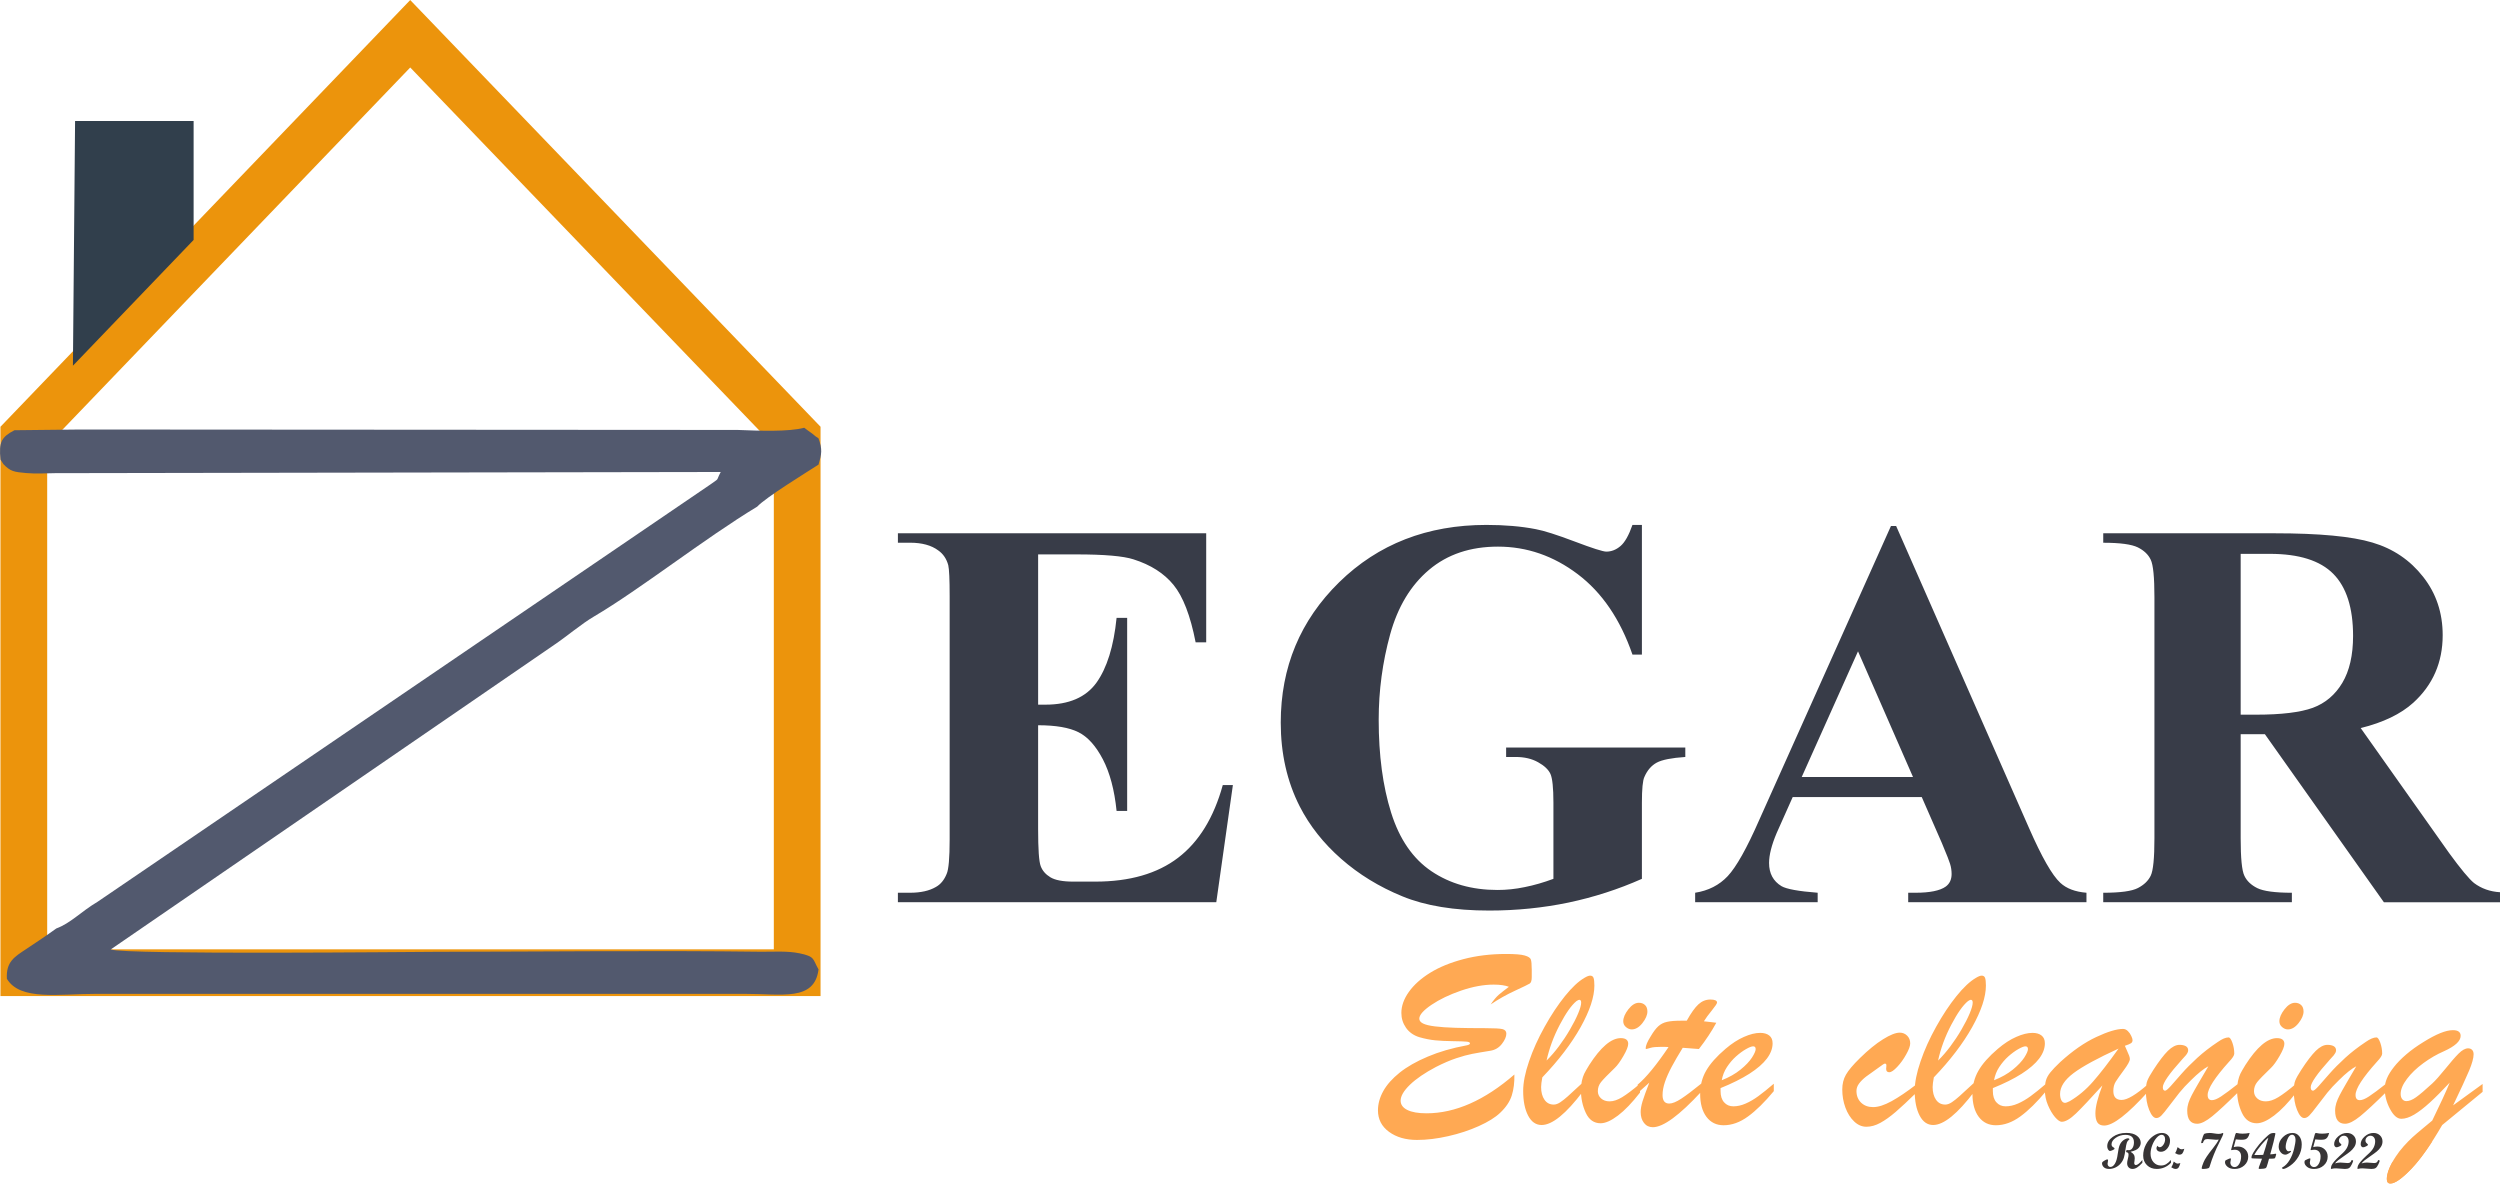 <?xml version="1.0" encoding="UTF-8"?>
<!DOCTYPE svg PUBLIC "-//W3C//DTD SVG 1.1//EN" "http://www.w3.org/Graphics/SVG/1.1/DTD/svg11.dtd">
<!-- Creator: CorelDRAW -->
<svg xmlns="http://www.w3.org/2000/svg" xml:space="preserve" width="2.972in" height="1.407in" version="1.1" style="shape-rendering:geometricPrecision; text-rendering:geometricPrecision; image-rendering:optimizeQuality; fill-rule:evenodd; clip-rule:evenodd"
viewBox="0 0 2331.55 1103.72"
 xmlns:xlink="http://www.w3.org/1999/xlink"
 xmlns:xodm="http://www.corel.com/coreldraw/odm/2003">
 <defs>
  <style type="text/css">
   <![CDATA[
    .str0 {stroke:#EC940C;stroke-width:43.58;stroke-miterlimit:2.613}
    .fil1 {fill:none}
    .fil2 {fill:#313F4C}
    .fil3 {fill:#52596E}
    .fil5 {fill:#373435;fill-rule:nonzero}
    .fil0 {fill:#383C48;fill-rule:nonzero}
    .fil4 {fill:#FFA953;fill-rule:nonzero}
   ]]>
  </style>
 </defs>
 <g id="Layer_x0020_1">
  <g id="_2872748041664">
   <g>
    <path class="fil0" d="M968.18 517.02l0 140.12 6.83 0c21.88,0 37.71,-6.83 47.57,-20.5 9.77,-13.67 16.09,-33.82 18.77,-60.46l9.86 0 0 180.09 -9.86 0c-1.99,-19.64 -6.32,-35.72 -12.8,-48.18 -6.57,-12.54 -14.1,-20.93 -22.75,-25.26 -8.65,-4.33 -21.19,-6.49 -37.63,-6.49l0 96.71c0,18.94 0.78,30.45 2.42,34.68 1.56,4.24 4.58,7.7 9,10.38 4.41,2.68 11.5,4.06 21.28,4.06l20.59 0c32.09,0 57.86,-7.44 77.24,-22.23 19.38,-14.79 33.3,-37.37 41.69,-67.82l9.43 0 -15.48 109.25 -296.94 0 0 -8.82 11.33 0c9.95,0 17.99,-1.82 24.05,-5.36 4.41,-2.42 7.79,-6.49 10.12,-12.28 1.82,-4.07 2.77,-14.79 2.77,-32.18l0 -226.8c0,-15.65 -0.43,-25.26 -1.3,-28.89 -1.64,-5.97 -4.76,-10.55 -9.34,-13.76 -6.4,-4.76 -15.14,-7.18 -26.29,-7.18l-11.33 0 0 -8.82 287.52 0 0 101.72 -9.86 0c-4.85,-24.91 -11.76,-42.73 -20.59,-53.54 -8.82,-10.82 -21.28,-18.77 -37.45,-23.88 -9.43,-3.03 -27.07,-4.58 -53.02,-4.58l-35.81 0zm563.1 -27.51l0 120.92 -8.82 0c-11.33,-32.87 -28.37,-57.87 -51.03,-74.99 -22.66,-17.13 -47.48,-25.69 -74.39,-25.69 -25.77,0 -47.14,7.18 -64.27,21.62 -17.13,14.45 -29.24,34.6 -36.33,60.38 -7.09,25.86 -10.64,52.33 -10.64,79.49 0,32.95 3.8,61.76 11.59,86.58 7.78,24.82 20.33,42.99 37.62,54.67 17.3,11.67 37.8,17.47 61.59,17.47 8.3,0 16.78,-0.86 25.43,-2.68 8.74,-1.73 17.64,-4.33 26.73,-7.7l0 -71.1c0,-13.75 -0.95,-22.66 -2.77,-26.73 -1.82,-3.98 -5.71,-7.7 -11.5,-10.9 -5.8,-3.29 -12.8,-4.93 -21.02,-4.93l-8.82 0 0 -8.82 167.11 0 0 8.82c-12.71,0.86 -21.62,2.59 -26.64,5.28 -4.93,2.68 -8.82,7.09 -11.5,13.32 -1.56,3.2 -2.34,11.24 -2.34,23.96l0 71.1c-21.97,9.77 -44.8,17.13 -68.51,22.14 -23.7,4.93 -48.35,7.44 -73.87,7.44 -32.52,0 -59.6,-4.41 -81.13,-13.32 -21.54,-8.82 -40.56,-20.5 -57,-34.95 -16.43,-14.44 -29.32,-30.7 -38.58,-48.78 -11.85,-23.27 -17.73,-49.39 -17.73,-78.19 0,-51.73 18.17,-95.32 54.5,-130.96 36.42,-35.64 82.17,-53.45 137.27,-53.45 17.13,0 32.44,1.3 46.19,3.98 7.44,1.38 19.47,5.19 36.16,11.5 16.61,6.31 26.47,9.43 29.5,9.43 4.76,0 9.17,-1.73 13.23,-5.19 4.07,-3.46 7.79,-10.03 11.16,-19.72l8.82 0zm260.96 253.78l-120.31 0 -14.97 33.56c-4.76,11.24 -7.09,20.59 -7.09,27.94 0,9.77 3.89,16.95 11.59,21.62 4.59,2.68 15.83,4.76 33.74,6.14l0 8.82 -114.26 0 0 -8.82c12.28,-1.91 22.49,-7.09 30.36,-15.48 7.96,-8.48 17.82,-25.95 29.41,-52.42l122.83 -274.11 4.85 0 123.95 281.72c11.85,26.99 21.54,44.03 29.15,51.03 5.79,5.36 13.84,8.39 24.39,9.26l0 8.82 -166.25 0 0 -8.82 6.83 0c13.32,0 22.75,-1.91 28.11,-5.71 3.72,-2.68 5.54,-6.66 5.54,-11.76 0,-3.11 -0.43,-6.32 -1.47,-9.6 -0.35,-1.47 -2.85,-7.96 -7.61,-19.29l-18.77 -42.9zm-8.13 -18.68l-51.29 -117.21 -52.5 117.21 103.79 0zm305.59 -39.96l0 97.05c0,18.51 1.12,30.27 3.46,35.03 2.25,4.84 6.32,8.65 12.02,11.5 5.8,2.85 16.52,4.33 32.27,4.33l0 8.82 -175.93 0 0 -8.82c15.91,0 26.73,-1.47 32.35,-4.41 5.71,-2.94 9.69,-6.83 11.94,-11.5 2.33,-4.76 3.46,-16.43 3.46,-34.94l0 -224.72c0,-18.6 -1.12,-30.27 -3.46,-35.03 -2.25,-4.84 -6.32,-8.65 -12.02,-11.5 -5.8,-2.85 -16.52,-4.32 -32.26,-4.32l0 -8.82 159.84 0c41.6,0 71.97,2.85 91.25,8.65 19.29,5.71 35.03,16.35 47.23,31.92 12.2,15.48 18.25,33.65 18.25,54.49 0,25.34 -9.17,46.36 -27.42,62.97 -11.67,10.55 -28.02,18.42 -49.04,23.62l82.43 116.51c10.9,14.96 18.68,24.3 23.27,28.02 6.92,5.19 15.05,8.04 24.22,8.57l0 9.34 -108.3 0 -110.98 -156.73 -22.58 0zm0 -168.15l0 149.98 14.44 0c23.53,0 41.18,-2.16 52.85,-6.4 11.68,-4.33 20.85,-12.11 27.51,-23.27 6.66,-11.16 10.03,-25.78 10.03,-43.77 0,-26.12 -6.14,-45.41 -18.42,-57.86 -12.29,-12.46 -32.01,-18.68 -59.25,-18.68l-27.16 0z"/>
    <g>
     <polygon class="fil1 str0" points="22.22,406.74 382.58,31.45 743.47,406.74 743.47,907.1 22.22,907.1 "/>
     <polygon class="fil2" points="70.02,112.78 180.57,112.78 180.57,223.72 68.01,341.03 "/>
     <path class="fil3" d="M687.89 400.93l-613.3 -0.4 -61.1 0.67c-12.01,6.26 -14.77,10.9 -12.99,27.41l2.64 4.18c6.58,6.89 9.98,7.34 21.33,8.36 8.11,0.74 18.61,0.28 26.85,0.09l620.85 -1.09c-5.02,9.46 -0.32,4.84 -9.86,11.77l-571.36 389.09c-15.6,9.26 -24.94,19.87 -38.4,24.84 -10.09,7.27 -18.07,12.49 -28.46,19.45 -10.24,6.86 -18.66,11.47 -17.67,27.52 12.47,20.71 48.36,14.03 83.86,14.02l604.03 0.02c34.93,-0.09 65.27,7.24 69.08,-22.79 -5.67,-9.62 -2.8,-11.94 -17.87,-15.06 -10.91,-2.26 -23.68,-1.41 -34.98,-1.42 -100.76,-1.33 -203.36,-0.06 -304.35,0.06 -12.8,0.01 -289.43,2.92 -302.94,-2.2l413.77 -284.18c11.92,-8.03 24.95,-19.27 36.92,-26.32 43.23,-25.47 103.52,-73.09 152.24,-102.47 8.26,-8.81 45.46,-31.61 57.22,-39.21 2.84,-9.69 3.79,-14.19 -0.11,-24.62l-2.43 -1.56 -3.47 -2.82 -3.76 -2.68 -3.59 -2.7c-14.14,3.89 -42.29,2.88 -62.12,2.05z"/>
    </g>
    <path class="fil4" d="M1428.54 903.48l0 7.74c0,3.17 -0.62,5.15 -1.86,6 -1.28,0.81 -5.84,3.05 -13.74,6.69 -7.89,3.64 -15.48,7.89 -22.71,12.81 2.79,-4.1 5.34,-7.12 7.62,-9.09 2.32,-1.94 5.45,-4.41 9.36,-7.35 -3.41,-1.35 -8.13,-2.05 -14.16,-2.05 -9.36,0 -19.47,1.86 -30.34,5.57 -10.83,3.72 -20.04,8.13 -27.67,13.27 -7.58,5.15 -11.37,9.44 -11.37,12.92 0,1.82 1.16,3.33 3.44,4.49 2.32,1.16 6.03,2.09 11.11,2.71 5.11,0.66 11.49,1.08 19.11,1.32 7.62,0.23 17.07,0.35 28.25,0.35 8.16,0 13.39,0.31 15.75,0.89 2.32,0.62 3.52,2.01 3.52,4.22 0,2.79 -1.39,6 -4.14,9.56 -2.79,3.6 -6.42,5.73 -10.95,6.42 -7.04,1.12 -12.62,2.09 -16.79,2.9 -4.14,0.78 -9.05,2.13 -14.78,4.03 -5.69,1.89 -12.03,4.6 -19,8.16 -10.33,5.46 -18.42,10.95 -24.22,16.56 -5.81,5.61 -8.71,10.56 -8.71,14.86 0,3.72 2.09,6.62 6.23,8.67 4.18,2.09 10.14,3.13 17.91,3.13 26.81,0 54.13,-12.07 81.95,-36.18 0.15,7.39 -0.66,13.93 -2.44,19.54 -1.78,5.65 -5.38,11.03 -10.84,16.18 -4.53,4.33 -11.14,8.43 -19.89,12.38 -8.71,3.91 -18.22,7.08 -28.55,9.4 -10.33,2.36 -20.01,3.52 -29.1,3.52 -10.49,0 -19.19,-2.51 -26.08,-7.54 -6.89,-5.03 -10.33,-11.73 -10.33,-20.04 0,-6.04 1.66,-12.03 4.99,-18.03 3.33,-5.96 8.43,-11.69 15.28,-17.18 6.89,-5.49 15.59,-10.45 26.16,-14.9 10.52,-4.49 22.67,-8.01 36.45,-10.56 1.94,-0.39 2.94,-1.01 2.94,-1.82 0,-0.89 -1.16,-1.47 -3.48,-1.62 -2.28,-0.19 -6.54,-0.35 -12.69,-0.43 -6.15,-0.08 -11.57,-0.31 -16.25,-0.78 -4.68,-0.46 -9.64,-1.43 -14.86,-2.94 -5.34,-1.66 -9.48,-4.6 -12.38,-8.75 -2.9,-4.18 -4.33,-8.78 -4.33,-13.85 0,-6.5 2.32,-13.04 7,-19.62 4.68,-6.57 11.26,-12.5 19.81,-17.8 8.55,-5.3 18.88,-9.52 30.99,-12.73 12.15,-3.21 25.42,-4.84 39.85,-4.84 8.32,0 14.12,0.46 17.41,1.43 3.25,0.93 5.19,2.17 5.69,3.72 0.54,1.55 0.81,4.45 0.81,8.67zm47.79 105.9l0 8.4c-15.82,20.94 -28.67,31.38 -38.58,31.38 -5.34,0 -9.56,-2.94 -12.61,-8.79 -3.06,-5.84 -4.6,-13.54 -4.6,-23.06 0,-7.7 1.82,-16.87 5.46,-27.47 3.59,-10.64 8.47,-21.4 14.55,-32.31 6.07,-10.91 12.38,-20.43 18.92,-28.55 6.54,-8.13 12.62,-13.81 18.23,-17.07 2.24,-1.35 4.02,-2.05 5.3,-2.05 1.58,0 2.63,0.7 3.17,2.09 0.5,1.39 0.78,3.79 0.78,7.2 0,10.52 -4.26,23.41 -12.81,38.73 -8.55,15.28 -20.47,30.92 -35.75,46.86 -0.74,3.95 -1.12,6.96 -1.12,9.05 0,4.84 1.04,8.79 3.13,11.8 2.09,3.02 4.95,4.53 8.67,4.53 1.9,0 3.95,-0.74 6.15,-2.21 2.21,-1.47 4.49,-3.33 6.93,-5.49 2.4,-2.21 7.16,-6.54 14.2,-13.04zm-33.97 -20.35c3.95,-3.87 7.74,-8.24 11.41,-13.16 3.68,-4.91 7.16,-10.14 10.41,-15.75 3.25,-5.57 5.8,-10.6 7.66,-15.05 1.86,-4.45 2.79,-7.82 2.79,-10.1 0,-1.74 -0.62,-2.59 -1.82,-2.59 -0.47,0 -1.32,0.43 -2.59,1.24 -4.64,3.79 -9.83,11.14 -15.59,22.13 -5.77,10.99 -9.83,22.1 -12.27,33.28zm79.44 -29.02c-1.9,0 -3.68,-0.74 -5.38,-2.17 -1.7,-1.43 -2.55,-3.25 -2.55,-5.42 0,-3.33 1.58,-7.04 4.76,-11.14 3.17,-4.06 6.46,-6.11 9.83,-6.11 2.29,0 4.18,0.7 5.69,2.09 1.51,1.39 2.24,3.44 2.24,6.07 0,3.25 -1.55,6.85 -4.64,10.8 -3.09,3.91 -6.42,5.88 -9.94,5.88zm7.7 50.65l0 8.28c-7.35,9.44 -14.2,16.6 -20.55,21.4 -6.35,4.8 -11.73,7.2 -16.18,7.2 -6.23,0 -10.83,-3.25 -13.85,-9.75 -3.02,-6.5 -4.53,-13.62 -4.53,-21.32 0,-2.94 0.31,-5.76 0.89,-8.43 0.62,-2.71 1.35,-4.91 2.17,-6.66 0.85,-1.74 2.4,-4.45 4.68,-8.17 10.72,-16.71 20.54,-25.07 29.44,-25.07 4.6,0 6.93,1.78 6.93,5.34 0,2.4 -1.51,6.19 -4.49,11.34 -2.98,5.15 -5.65,8.82 -7.97,11.03 -6.58,6.35 -10.87,10.76 -12.85,13.23 -2.01,2.51 -3.02,5.34 -3.02,8.51 0,2.71 1.01,4.99 3.06,6.81 2.05,1.82 4.68,2.71 7.93,2.71 3.56,0 7.47,-1.32 11.72,-3.91 4.26,-2.59 9.79,-6.77 16.6,-12.54zm38.73 -58.78l4.87 0c4.02,-7.2 7.62,-12.27 10.87,-15.25 3.25,-2.98 6.96,-4.49 11.11,-4.49 4.18,0 6.27,0.97 6.27,2.82 0,0.93 -1.62,3.37 -4.88,7.39 -3.25,3.98 -5.73,7.35 -7.39,10.1 2.55,0.27 4.87,0.54 6.85,0.77 2.01,0.23 3.6,0.43 4.72,0.58 -4.3,7.97 -9.71,16.14 -16.21,24.49 -2.13,-0.15 -3.91,-0.27 -5.34,-0.39 -1.43,-0.11 -2.86,-0.23 -4.37,-0.35 -1.47,-0.11 -3.25,-0.23 -5.38,-0.39 -4.06,6.58 -7.51,12.46 -10.26,17.64 -2.75,5.19 -4.87,9.94 -6.34,14.28 -1.47,4.3 -2.21,8.4 -2.21,12.23 0,5.22 2.09,7.85 6.23,7.85 2.86,0 6.66,-1.55 11.3,-4.6 4.64,-3.05 10.83,-7.74 18.65,-14.08l0 7.54c-20.43,22.13 -35.52,33.2 -45.27,33.2 -3.4,0 -6.15,-1.32 -8.2,-3.95 -2.09,-2.67 -3.13,-6.07 -3.13,-10.21 0,-2.79 0.58,-6.12 1.74,-9.95 1.2,-3.87 3.29,-9.67 6.31,-17.45 -1.04,0.93 -2.05,1.78 -2.98,2.67 -0.97,0.85 -1.82,1.66 -2.63,2.36 -0.77,0.74 -1.62,1.47 -2.55,2.29 -0.89,0.77 -1.82,1.58 -2.71,2.44l0 -7.86c7.93,-6.66 17.53,-18.34 28.83,-35.09 -1.16,-0.04 -2.21,-0.12 -3.21,-0.16 -0.97,-0.04 -2.13,-0.04 -3.48,-0.04 -4.49,0 -7.82,0.27 -9.98,0.89 -0.93,0.23 -1.78,0.46 -2.55,0.74 -0.81,0.27 -1.36,0.39 -1.66,0.39 -0.31,0 -0.46,-0.23 -0.46,-0.66 0,-2.48 1.55,-6.19 4.68,-11.14 2.47,-4.22 4.84,-7.35 7.08,-9.4 2.24,-2.05 4.95,-3.44 8.16,-4.14 3.21,-0.74 7.74,-1.08 13.55,-1.08zm36.41 62.88l0 2.83c0,4.45 1.08,7.93 3.29,10.41 2.21,2.51 5.07,3.75 8.63,3.75 3.68,0 7.54,-0.85 11.49,-2.59 3.99,-1.74 7.93,-4.06 11.84,-6.93 3.95,-2.86 8.74,-6.73 14.39,-11.57l0 6.93c-8.51,10.25 -16.52,18.15 -24.03,23.6 -7.47,5.46 -15.05,8.21 -22.79,8.21 -6.7,0 -12.03,-2.59 -15.98,-7.82 -3.91,-5.23 -5.88,-12.34 -5.88,-21.44 0,-7.93 1.86,-15.13 5.57,-21.59 3.68,-6.46 9.71,-13.27 18.11,-20.43 5.77,-4.91 11.45,-8.63 17.14,-11.11 5.65,-2.52 10.72,-3.76 15.17,-3.76 3.56,0 6.38,0.82 8.44,2.44 2.09,1.62 3.13,4.06 3.13,7.31 0,4.76 -1.78,9.52 -5.34,14.24 -3.56,4.72 -8.97,9.4 -16.25,14.09 -7.31,4.64 -16.29,9.13 -26.93,13.42zm1.12 -7.35c6.81,-2.67 12.62,-5.96 17.45,-9.87 4.84,-3.91 8.39,-7.7 10.72,-11.26 2.28,-3.6 3.44,-6.23 3.44,-7.89 0,-1.74 -0.77,-2.59 -2.36,-2.59 -1.39,0 -3.6,0.85 -6.66,2.59 -3.06,1.74 -6.15,4.03 -9.29,6.81 -3.13,2.79 -5.92,6.08 -8.44,9.87 -2.47,3.76 -4.1,7.89 -4.87,12.34zm181.94 3.52l0 7.59c-8.09,7.93 -14.66,14.08 -19.77,18.46 -5.11,4.37 -9.87,7.78 -14.28,10.18 -4.45,2.44 -8.75,3.64 -13,3.64 -4.14,0 -7.97,-1.62 -11.41,-4.91 -3.48,-3.29 -6.19,-7.62 -8.16,-12.92 -1.97,-5.34 -2.94,-10.99 -2.94,-16.99 0,-5.11 1.12,-9.71 3.41,-13.7 2.25,-4.02 6.62,-9.21 13.12,-15.56 7.7,-7.54 14.86,-13.39 21.48,-17.49 6.62,-4.14 11.8,-6.19 15.59,-6.19 2.71,0 5.03,0.93 6.93,2.83 1.9,1.9 2.83,4.3 2.83,7.16 0,2.44 -1.24,5.88 -3.76,10.33 -2.47,4.49 -5.26,8.36 -8.39,11.65 -3.09,3.29 -5.53,4.95 -7.35,4.95 -1.97,0 -2.94,-1.04 -2.94,-3.17 0.08,-0.62 0.11,-1.2 0.15,-1.7 0.04,-0.54 0.08,-1.08 0.08,-1.58 0,-0.93 -0.35,-1.43 -0.97,-1.55 -0.66,-0.12 -1.43,0.15 -2.32,0.85 -7.54,5.3 -12.73,9.02 -15.56,11.15 -2.79,2.17 -4.99,4.33 -6.62,6.54 -1.62,2.17 -2.44,4.49 -2.44,6.89 0,4.49 1.43,8.09 4.29,10.91 2.9,2.79 6.62,4.18 11.22,4.18 4.76,0 10.49,-1.82 17.18,-5.49 6.7,-3.68 14.59,-9.02 23.64,-16.02zm53.78 -1.55l0 8.4c-15.82,20.94 -28.67,31.38 -38.58,31.38 -5.34,0 -9.56,-2.94 -12.61,-8.79 -3.06,-5.84 -4.6,-13.54 -4.6,-23.06 0,-7.7 1.82,-16.87 5.46,-27.47 3.59,-10.64 8.47,-21.4 14.55,-32.31 6.07,-10.91 12.38,-20.43 18.92,-28.55 6.54,-8.13 12.62,-13.81 18.23,-17.07 2.24,-1.35 4.02,-2.05 5.3,-2.05 1.59,0 2.63,0.7 3.17,2.09 0.5,1.39 0.78,3.79 0.78,7.2 0,10.52 -4.26,23.41 -12.81,38.73 -8.55,15.28 -20.47,30.92 -35.75,46.86 -0.74,3.95 -1.12,6.96 -1.12,9.05 0,4.84 1.05,8.79 3.13,11.8 2.09,3.02 4.95,4.53 8.67,4.53 1.9,0 3.95,-0.74 6.15,-2.21 2.21,-1.47 4.49,-3.33 6.93,-5.49 2.4,-2.21 7.16,-6.54 14.2,-13.04zm-33.97 -20.35c3.95,-3.87 7.74,-8.24 11.41,-13.16 3.68,-4.91 7.16,-10.14 10.41,-15.75 3.25,-5.57 5.8,-10.6 7.66,-15.05 1.86,-4.45 2.79,-7.82 2.79,-10.1 0,-1.74 -0.62,-2.59 -1.82,-2.59 -0.47,0 -1.32,0.43 -2.59,1.24 -4.64,3.79 -9.83,11.14 -15.6,22.13 -5.77,10.99 -9.83,22.1 -12.27,33.28zm51.08 25.73l0 2.83c0,4.45 1.08,7.93 3.29,10.41 2.21,2.51 5.07,3.75 8.63,3.75 3.68,0 7.54,-0.85 11.49,-2.59 3.99,-1.74 7.93,-4.06 11.84,-6.93 3.94,-2.86 8.74,-6.73 14.39,-11.57l0 6.93c-8.51,10.25 -16.52,18.15 -24.03,23.6 -7.47,5.46 -15.05,8.21 -22.79,8.21 -6.7,0 -12.03,-2.59 -15.98,-7.82 -3.91,-5.23 -5.88,-12.34 -5.88,-21.44 0,-7.93 1.86,-15.13 5.57,-21.59 3.68,-6.46 9.71,-13.27 18.11,-20.43 5.77,-4.91 11.45,-8.63 17.14,-11.11 5.65,-2.52 10.72,-3.76 15.17,-3.76 3.56,0 6.38,0.82 8.43,2.44 2.09,1.62 3.13,4.06 3.13,7.31 0,4.76 -1.78,9.52 -5.34,14.24 -3.56,4.72 -8.98,9.4 -16.25,14.09 -7.31,4.64 -16.29,9.13 -26.93,13.42zm1.12 -7.35c6.81,-2.67 12.61,-5.96 17.45,-9.87 4.83,-3.91 8.39,-7.7 10.72,-11.26 2.28,-3.6 3.44,-6.23 3.44,-7.89 0,-1.74 -0.77,-2.59 -2.36,-2.59 -1.4,0 -3.6,0.85 -6.66,2.59 -3.06,1.74 -6.15,4.03 -9.29,6.81 -3.13,2.79 -5.92,6.08 -8.44,9.87 -2.48,3.76 -4.1,7.89 -4.87,12.34zm61.79 -17.02c11.49,-10.45 22.64,-18.19 33.47,-23.25 10.79,-5.07 19.15,-7.58 25.04,-7.58 1.58,0 3.05,0.65 4.45,1.97 1.36,1.32 2.44,2.86 3.21,4.6 0.81,1.74 1.2,3.02 1.2,3.87 0,1.35 -0.54,2.36 -1.59,2.98 -1.04,0.66 -2.9,1.43 -5.57,2.32 0.54,1.24 1.24,2.79 2.05,4.68 0.85,1.86 1.47,3.41 1.93,4.56 0.46,1.2 0.66,2.21 0.66,3.14 0,1.82 -1.82,5.18 -5.49,10.14 -3.64,4.95 -6.23,8.59 -7.7,10.95 -1.47,2.36 -2.21,5.22 -2.21,8.63 0,5.57 2.55,8.4 7.7,8.4 5.3,0 13.58,-4.95 24.84,-14.86l0 6.89c-19.12,21.24 -32.81,31.85 -41.06,31.85 -2.98,0 -5.07,-0.97 -6.35,-2.9 -1.24,-1.94 -1.86,-4.76 -1.86,-8.55 0,-5.96 2.16,-14.59 6.5,-25.93 -11.07,12.23 -19.23,20.93 -24.61,26.12 -5.38,5.15 -9.79,7.74 -13.27,7.74 -1.66,0 -3.71,-1.43 -6.23,-4.29 -2.47,-2.9 -4.68,-6.62 -6.62,-11.19 -1.94,-4.56 -2.9,-9.32 -2.9,-14.2 0,-3.56 0.35,-6.54 1.01,-8.9 0.7,-2.4 2.01,-4.84 3.99,-7.32 1.97,-2.51 5.11,-5.8 9.4,-9.86zm54.33 -12.5c-19.65,9.02 -33.66,16.64 -42.02,22.91 -8.36,6.31 -12.54,12.77 -12.54,19.43 0,2.4 0.43,4.41 1.24,5.96 0.85,1.55 1.97,2.32 3.4,2.32 0.85,0 2.32,-0.54 4.41,-1.59 7.93,-4.68 15.21,-10.79 21.78,-18.34 6.58,-7.51 14.51,-17.76 23.72,-30.68zm103.04 12.27c-13.31,14.82 -19.96,25.15 -19.96,30.96 0,3.25 1.32,4.88 3.98,4.88 2.16,0 5.03,-1.16 8.55,-3.48 3.52,-2.28 9.01,-6.38 16.48,-12.27l0 7.78c-10.72,10.6 -18.96,18.26 -24.68,22.94 -5.77,4.68 -10.45,7.04 -14.09,7.04 -6.19,0 -9.29,-4.1 -9.29,-12.26 0,-2.4 0.39,-4.8 1.12,-7.12 0.78,-2.36 1.82,-4.8 3.13,-7.31 1.32,-2.55 3.33,-6.15 6.08,-10.87 2.71,-4.76 5.84,-10.1 9.4,-16.06 -4.3,2.21 -9.71,6.54 -16.21,13 -4.26,4.1 -7.82,7.97 -10.8,11.65 -2.94,3.68 -6.07,7.74 -9.44,12.23 -3.37,4.52 -5.85,7.54 -7.39,9.09 -1.55,1.55 -3.09,2.32 -4.68,2.32 -2.44,0 -4.64,-2.52 -6.69,-7.58 -2.05,-5.07 -3.06,-10.99 -3.06,-17.72 0,-4.14 0.46,-7.39 1.43,-9.75 0.93,-2.32 2.79,-5.65 5.61,-9.98 5.19,-8.01 9.71,-13.89 13.46,-17.64 3.79,-3.72 7.43,-5.61 10.87,-5.61 2.44,0 4.37,0.43 5.84,1.24 1.47,0.85 2.21,2.13 2.21,3.87 0,0.78 -0.19,1.55 -0.66,2.4 -0.46,0.85 -0.97,1.59 -1.55,2.29 -0.54,0.65 -1.74,2.01 -3.56,3.94 -11.92,13.24 -17.87,21.82 -17.87,25.73 0,2.21 0.74,3.29 2.16,3.29 0.89,0 2.63,-1.47 5.27,-4.37 2.59,-2.9 5.96,-6.74 10.06,-11.45 4.14,-4.72 9.01,-9.64 14.63,-14.78 5.65,-5.15 12.03,-10.1 19.19,-14.86 4.02,-2.82 7.35,-4.22 9.98,-4.22 1.24,0 2.4,1.66 3.6,4.99 1.16,3.33 1.74,6.69 1.74,10.14 0,1.66 -1.63,4.18 -4.88,7.58zm54.87 -30.14c-1.9,0 -3.68,-0.74 -5.38,-2.17 -1.7,-1.43 -2.55,-3.25 -2.55,-5.42 0,-3.33 1.58,-7.04 4.76,-11.14 3.17,-4.06 6.46,-6.11 9.83,-6.11 2.29,0 4.18,0.7 5.69,2.09 1.51,1.39 2.25,3.44 2.25,6.07 0,3.25 -1.55,6.85 -4.64,10.8 -3.1,3.91 -6.43,5.88 -9.95,5.88zm7.7 50.65l0 8.28c-7.35,9.44 -14.2,16.6 -20.55,21.4 -6.35,4.8 -11.73,7.2 -16.17,7.2 -6.23,0 -10.84,-3.25 -13.85,-9.75 -3.02,-6.5 -4.53,-13.62 -4.53,-21.32 0,-2.94 0.31,-5.76 0.89,-8.43 0.62,-2.71 1.35,-4.91 2.17,-6.66 0.85,-1.74 2.4,-4.45 4.68,-8.17 10.72,-16.71 20.55,-25.07 29.44,-25.07 4.61,0 6.93,1.78 6.93,5.34 0,2.4 -1.51,6.19 -4.49,11.34 -2.98,5.15 -5.65,8.82 -7.97,11.03 -6.58,6.35 -10.87,10.76 -12.85,13.23 -2.01,2.51 -3.02,5.34 -3.02,8.51 0,2.71 1.01,4.99 3.06,6.81 2.05,1.82 4.68,2.71 7.93,2.71 3.56,0 7.47,-1.32 11.72,-3.91 4.26,-2.59 9.79,-6.77 16.6,-12.54zm75.37 -20.51c-13.31,14.82 -19.97,25.15 -19.97,30.96 0,3.25 1.32,4.88 3.98,4.88 2.17,0 5.03,-1.16 8.55,-3.48 3.52,-2.28 9.02,-6.38 16.49,-12.27l0 7.78c-10.72,10.6 -18.96,18.26 -24.69,22.94 -5.77,4.68 -10.45,7.04 -14.09,7.04 -6.19,0 -9.29,-4.1 -9.29,-12.26 0,-2.4 0.39,-4.8 1.12,-7.12 0.77,-2.36 1.82,-4.8 3.13,-7.31 1.32,-2.55 3.33,-6.15 6.08,-10.87 2.71,-4.76 5.84,-10.1 9.4,-16.06 -4.3,2.21 -9.71,6.54 -16.21,13 -4.26,4.1 -7.82,7.97 -10.8,11.65 -2.94,3.68 -6.07,7.74 -9.44,12.23 -3.37,4.52 -5.84,7.54 -7.39,9.09 -1.55,1.55 -3.1,2.32 -4.68,2.32 -2.44,0 -4.64,-2.52 -6.7,-7.58 -2.05,-5.07 -3.06,-10.99 -3.06,-17.72 0,-4.14 0.46,-7.39 1.43,-9.75 0.93,-2.32 2.79,-5.65 5.61,-9.98 5.18,-8.01 9.71,-13.89 13.46,-17.64 3.8,-3.72 7.43,-5.61 10.88,-5.61 2.44,0 4.37,0.43 5.84,1.24 1.47,0.85 2.21,2.13 2.21,3.87 0,0.78 -0.19,1.55 -0.65,2.4 -0.47,0.85 -0.97,1.59 -1.55,2.29 -0.54,0.65 -1.74,2.01 -3.56,3.94 -11.92,13.24 -17.88,21.82 -17.88,25.73 0,2.21 0.74,3.29 2.17,3.29 0.89,0 2.63,-1.47 5.26,-4.37 2.59,-2.9 5.96,-6.74 10.06,-11.45 4.14,-4.72 9.01,-9.64 14.63,-14.78 5.65,-5.15 12.03,-10.1 19.19,-14.86 4.02,-2.82 7.35,-4.22 9.98,-4.22 1.24,0 2.4,1.66 3.6,4.99 1.16,3.33 1.74,6.69 1.74,10.14 0,1.66 -1.63,4.18 -4.88,7.58zm98.51 28.09l-37.69 30.96c-10.6,18.3 -20.2,31.96 -28.9,40.98 -8.67,9.01 -15.13,13.54 -19.35,13.54 -2.28,0 -3.4,-1.39 -3.4,-4.18 0,-5.46 2.75,-12.42 8.28,-20.86 2.16,-3.33 4.68,-6.57 7.51,-9.75 2.82,-3.17 5.53,-5.92 8.05,-8.24 2.51,-2.28 5.88,-5.15 10.02,-8.59 4.18,-3.44 7,-5.81 8.51,-7.08 7.54,-15.44 12.96,-27.2 16.29,-35.37 -7.08,7.54 -13.27,13.78 -18.57,18.61 -5.3,4.84 -10.14,8.55 -14.55,11.19 -4.41,2.59 -8.4,3.91 -11.96,3.91 -3.87,0 -7.39,-3.09 -10.64,-9.25 -3.25,-6.15 -4.88,-12.5 -4.88,-19 0,-3.02 0.7,-6.19 2.09,-9.52 1.39,-3.33 3.6,-6.85 6.58,-10.64 2.98,-3.79 6.77,-7.66 11.37,-11.61 4.6,-3.98 10.02,-7.86 16.21,-11.65 11.72,-7.31 20.82,-10.99 27.32,-10.99 4.84,0 7.24,1.78 7.24,5.34 0,4.87 -5.23,9.67 -15.75,14.39 -6.42,2.79 -12.77,6.46 -19.08,11.07 -6.31,4.64 -11.41,9.52 -15.28,14.7 -3.91,5.15 -5.84,9.83 -5.84,13.97 0,2.05 0.5,3.68 1.47,4.88 1.01,1.2 2.29,1.82 3.87,1.82 2.63,0 5.65,-1.2 9.05,-3.64 3.41,-2.4 8.43,-6.7 15.09,-12.81 3.02,-2.79 7.04,-7.31 12.08,-13.54 5.03,-6.23 9.17,-11.03 12.46,-14.32 3.29,-3.29 6.27,-4.92 8.9,-4.92 1.51,0 2.75,0.47 3.68,1.43 0.97,0.93 1.43,2.32 1.43,4.14 0,3.48 -1.39,8.51 -4.14,15.13 -2.79,6.62 -7.78,17.45 -14.97,32.5l27.51 -19.97 0 7.35z"/>
   </g>
   <path class="fil5" d="M1997.98 1084.44c-1.81,1.96 -3.42,3.4 -4.84,4.31 -1.41,0.92 -2.85,1.38 -4.31,1.38 -1.51,0 -2.72,-0.49 -3.65,-1.48 -0.92,-0.99 -1.37,-2.29 -1.37,-3.89 0,-0.95 0.22,-2.28 0.66,-3.96 0.44,-1.68 0.66,-2.97 0.66,-3.86 0,-1.43 -0.48,-2.17 -1.41,-2.22 -0.58,-0.05 -0.86,-0.32 -0.86,-0.82 0,-0.91 0.33,-1.37 0.99,-1.37l1.56 0.1c1.45,0 2.61,-0.71 3.46,-2.13 0.86,-1.42 1.29,-3.13 1.29,-5.14 0,-4.67 -2.66,-7.01 -7.96,-7.01 -3.38,0 -6.39,0.92 -9.01,2.74 -2.62,1.83 -3.93,3.86 -3.93,6.12 0,1.28 0.63,2.25 1.9,2.88 0.6,0.31 0.9,0.69 0.9,1.14 0,0.4 -0.59,0.86 -1.76,1.38 -1.17,0.51 -1.98,0.77 -2.4,0.77 -0.68,0 -1.3,-0.44 -1.84,-1.33 -0.55,-0.89 -0.82,-1.9 -0.82,-3.05 0,-3.42 1.74,-6.36 5.21,-8.8 3.48,-2.44 7.72,-3.66 12.72,-3.66 4.19,0 7.47,0.9 9.81,2.71 2.34,1.81 3.51,4 3.51,6.57 0,1.63 -0.65,3.2 -1.94,4.73 -1.29,1.53 -3.82,2.72 -7.59,3.57 1.38,0.78 2.37,1.63 3,2.55 0.62,0.91 0.94,2.06 0.94,3.44 0,0.78 -0.08,1.64 -0.23,2.58 -0.16,0.96 -0.24,1.57 -0.24,1.83 0,1.32 0.52,1.99 1.57,1.99 1.41,0 3.41,-1.58 6.01,-4.74l0 2.66zm-11.9 -22.1c-1.27,1.03 -2.12,2.12 -2.54,3.3 -0.44,1.17 -0.86,3.33 -1.3,6.46 -0.43,3.14 -0.91,5.64 -1.46,7.51 -0.55,1.86 -1.5,3.61 -2.86,5.26 -1.36,1.65 -3,2.94 -4.92,3.87 -1.92,0.92 -3.91,1.39 -5.96,1.39 -2.22,0 -3.89,-0.54 -4.99,-1.61 -1.11,-1.07 -1.66,-2.31 -1.66,-3.72 0,-0.45 0.17,-0.85 0.52,-1.2 0.35,-0.36 1.06,-0.84 2.14,-1.46 1.07,-0.62 1.82,-0.93 2.21,-0.93 0.52,0 0.77,0.29 0.77,0.88 0,0.15 -0.08,0.67 -0.23,1.58 -0.16,0.91 -0.24,1.45 -0.24,1.62 0,0.86 0.24,1.58 0.74,2.14 0.49,0.56 1.11,0.85 1.87,0.85 1.6,0 3.03,-1.02 4.26,-3.06 1.24,-2.04 2.1,-5.04 2.6,-9.02 0.51,-3.97 1.16,-6.86 1.98,-8.66 0.82,-1.79 2.01,-3.25 3.57,-4.35 1.57,-1.1 2.98,-1.65 4.23,-1.65 0.36,0 0.78,0.27 1.27,0.81zm38.58 22.1c-3.66,3.79 -8.07,5.69 -13.24,5.69 -3.7,0 -6.73,-1.16 -9.1,-3.49 -2.36,-2.32 -3.55,-5.3 -3.55,-8.94 0,-3.63 0.85,-7.08 2.57,-10.35 1.72,-3.27 3.95,-5.89 6.73,-7.85 2.76,-1.96 5.48,-2.94 8.16,-2.94 2.24,0 4.06,0.67 5.47,2.01 1.41,1.34 2.12,3.09 2.12,5.24 0,2.8 -0.86,5.22 -2.56,7.26 -1.7,2.04 -3.7,3.07 -5.98,3.07 -1.2,0 -2.19,-0.31 -2.96,-0.93 -0.77,-0.61 -1.15,-1.41 -1.15,-2.39 0,-0.84 0.33,-1.61 0.99,-2.32 0.5,0.92 1.18,1.37 2.04,1.37 1.23,0 2.37,-0.78 3.43,-2.32 1.06,-1.54 1.59,-3.23 1.59,-5.06 0,-1.28 -0.3,-2.3 -0.9,-3.06 -0.59,-0.75 -1.38,-1.13 -2.37,-1.13 -1.43,0 -2.96,0.89 -4.59,2.69 -1.63,1.79 -2.99,4.09 -4.08,6.9 -1.08,2.81 -1.63,5.48 -1.63,8.01 0,3.22 0.92,5.87 2.74,7.93 1.83,2.07 4.15,3.11 6.97,3.11 1.8,0 3.41,-0.42 4.84,-1.25 1.44,-0.84 2.93,-2.14 4.47,-3.92l0 2.66zm12.47 -13.13c-0.49,1.9 -1.05,3.3 -1.68,4.18 -0.62,0.88 -1.58,1.32 -2.86,1.32 -1.17,0 -2.54,-0.49 -4.1,-1.47 0.76,-0.81 1.55,-2.66 2.39,-5.55 1,0.84 1.75,1.38 2.23,1.64 0.49,0.26 1.05,0.4 1.7,0.4 0.48,0 0.97,-0.09 1.46,-0.26 0.49,-0.17 0.78,-0.26 0.85,-0.26zm-3.7 13.37c-0.49,1.88 -1.04,3.26 -1.65,4.14 -0.6,0.87 -1.53,1.32 -2.78,1.32 -1.12,0 -2.46,-0.5 -4.01,-1.49 0.88,-1.31 1.65,-3.12 2.31,-5.44 1.01,0.83 1.77,1.36 2.26,1.6 0.49,0.23 1.01,0.35 1.57,0.35 0.25,0 1.02,-0.16 2.31,-0.48zm21.09 -18.86c-0.4,0.19 -0.79,0.28 -1.15,0.28 -0.34,0 -0.52,-0.18 -0.52,-0.55 0,-0.21 0.11,-0.67 0.32,-1.39l1.32 -4.31c0.22,-0.65 0.45,-1.2 0.71,-1.66 0.25,-0.46 0.55,-0.77 0.87,-0.94 0.32,-0.16 0.97,-0.32 1.94,-0.46 0.96,-0.14 1.91,-0.21 2.86,-0.21 1.05,0 2.42,0.14 4.13,0.43 1.7,0.28 3.03,0.43 3.97,0.43 1.33,0 2.3,-0.14 2.92,-0.43 0.62,-0.29 0.97,-0.43 1.07,-0.43 0.11,0 0.21,0.06 0.33,0.18 0.12,0.13 0.18,0.25 0.18,0.37 0,0.79 -1.12,3.36 -3.37,7.7 -1.98,3.85 -3.76,7.77 -5.37,11.76 -1.59,4 -2.68,6.99 -3.23,8.98 -0.56,1.99 -0.99,3.14 -1.28,3.48 -0.29,0.33 -1.01,0.59 -2.16,0.8 -1.15,0.2 -2.37,0.3 -3.67,0.3 -0.72,0 -1.08,-0.25 -1.08,-0.77 0,-0.76 0.59,-2.59 1.77,-5.51 1.19,-2.91 4.05,-7.2 8.63,-12.87 2.69,-3.38 4.53,-6.14 5.53,-8.25 -0.88,0.12 -1.65,0.18 -2.32,0.18 -0.39,0 -1.72,-0.11 -3.99,-0.33 -2.28,-0.22 -3.64,-0.33 -4.06,-0.33 -1.33,0 -2.3,0.28 -2.92,0.83 -0.62,0.56 -1.11,1.47 -1.46,2.73zm43.56 -9.25c-0.45,1.89 -1.02,3.29 -1.7,4.2 -0.69,0.91 -1.47,1.5 -2.37,1.76 -0.88,0.26 -2.06,0.4 -3.53,0.4 -1.49,0 -3.26,-0.13 -5.3,-0.37l-1.95 7.21c1.38,-0.36 2.66,-0.53 3.84,-0.53 2.76,0 5.06,0.89 6.91,2.69 1.84,1.79 2.76,4.04 2.76,6.72 0,3.25 -1.22,5.98 -3.66,8.19 -2.43,2.21 -5.45,3.31 -9.05,3.31 -2.77,0 -4.95,-0.66 -6.55,-1.99 -1.61,-1.33 -2.41,-2.77 -2.41,-4.33 0,-0.49 0.07,-0.9 0.2,-1.19 0.15,-0.3 0.43,-0.56 0.86,-0.78 0.42,-0.23 1.1,-0.54 2.03,-0.95 0.93,-0.41 1.56,-0.62 1.91,-0.62 0.37,0 0.55,0.18 0.55,0.55 0,0.16 -0.09,0.69 -0.26,1.63 -0.17,0.92 -0.26,1.47 -0.26,1.64 0,1.23 0.37,2.26 1.12,3.07 0.75,0.81 1.71,1.22 2.86,1.22 1.65,0 3.07,-0.96 4.25,-2.88 1.18,-1.91 1.77,-4.26 1.77,-7.03 0,-1.95 -0.53,-3.49 -1.59,-4.6 -1.06,-1.11 -2.52,-1.66 -4.39,-1.66 -0.85,0 -1.5,0.06 -1.97,0.19 -0.47,0.13 -0.78,0.19 -0.92,0.19 -0.28,0 -0.42,-0.15 -0.42,-0.44 0,-0.11 0.09,-0.51 0.28,-1.19l3.61 -13.03c0.24,-0.91 0.62,-1.37 1.14,-1.37 0.11,0 0.37,0.05 0.79,0.14 1.48,0.35 3.11,0.52 4.89,0.52 2.05,0 4.24,-0.22 6.56,-0.66zm19.15 19.97c1.82,-0.08 3.33,-0.25 4.51,-0.53l0.37 -0.1c0.48,0 0.72,0.16 0.72,0.48 0,0.23 -0.17,0.89 -0.51,1.98 -0.34,1.1 -0.61,1.7 -0.81,1.83 -0.19,0.12 -0.68,0.22 -1.47,0.3 -0.79,0.07 -2.09,0.11 -3.91,0.11l-1.23 4.47c-0.35,1.27 -0.66,2.25 -0.94,2.95 -0.28,0.69 -0.6,1.15 -0.96,1.34 -0.36,0.2 -1.05,0.38 -2.09,0.53 -1.03,0.15 -2.16,0.23 -3.36,0.23 -0.72,0 -1.08,-0.19 -1.08,-0.58 0,-0.32 0.11,-0.78 0.32,-1.37l2.8 -7.58 -8.17 -0.28c-0.74,-0.03 -1.2,-0.08 -1.38,-0.14 -0.18,-0.06 -0.27,-0.22 -0.27,-0.48 0,-0.99 0.17,-1.82 0.49,-2.48 0.74,-1.56 1.85,-3.42 3.33,-5.57 2.16,-3.1 4.68,-6.11 7.56,-9.02 2.88,-2.91 4.97,-4.71 6.27,-5.4 0.81,-0.44 1.91,-0.65 3.33,-0.65 0.89,0 1.33,0.24 1.33,0.7 0,0.2 -0.36,1.83 -1.09,4.9l-0.69 3c-0.39,1.62 -1.2,4.66 -2.45,9.12l-0.63 2.25zm-1.74 -15.46c-1.49,1.03 -3.58,3.13 -6.26,6.28 -2.67,3.15 -4.97,6.4 -6.88,9.74 3.59,0.05 6.37,0.02 8.35,-0.1 1.31,-3.86 2.91,-9.17 4.79,-15.93zm22.51 -4.51c2.58,0 4.66,0.98 6.25,2.94 1.59,1.95 2.39,4.54 2.39,7.74 0,4.1 -1.02,7.9 -3.07,11.39 -2.05,3.49 -4.58,6.28 -7.58,8.37 -3.01,2.09 -5.24,3.14 -6.69,3.14 -0.03,0 -0.24,-0.12 -0.62,-0.35 -0.39,-0.23 -0.58,-0.41 -0.58,-0.55 0,-0.16 0.19,-0.35 0.58,-0.58 2.54,-1.43 4.75,-3.69 6.62,-6.8 1.86,-3.11 3.25,-6.57 4.17,-10.38 0.92,-3.81 1.39,-6.67 1.39,-8.58 0,-1.38 -0.31,-2.5 -0.92,-3.37 -0.61,-0.87 -1.39,-1.31 -2.35,-1.31 -1.7,0 -3.11,1.36 -4.24,4.08 -1.13,2.71 -1.69,5.21 -1.69,7.51 0,1.04 0.27,1.95 0.82,2.71 0.54,0.77 1.14,1.16 1.8,1.16 0.4,0 0.8,-0.07 1.2,-0.22 0.4,-0.14 0.63,-0.21 0.71,-0.21 0.1,0 0.21,0.07 0.33,0.22 0.12,0.14 0.17,0.29 0.17,0.45 0,0.17 -0.64,0.69 -1.91,1.56 -1.27,0.88 -2.44,1.32 -3.52,1.32 -1.62,0 -3.05,-0.75 -4.28,-2.24 -1.23,-1.49 -1.85,-3.24 -1.85,-5.25 0,-3.31 1.31,-6.27 3.94,-8.86 2.63,-2.59 5.62,-3.89 8.95,-3.89zm34.19 0c-0.45,1.89 -1.02,3.29 -1.7,4.2 -0.69,0.91 -1.47,1.5 -2.37,1.76 -0.88,0.26 -2.06,0.4 -3.53,0.4 -1.49,0 -3.26,-0.13 -5.3,-0.37l-1.95 7.21c1.37,-0.36 2.66,-0.53 3.84,-0.53 2.76,0 5.06,0.89 6.91,2.69 1.84,1.79 2.76,4.04 2.76,6.72 0,3.25 -1.22,5.98 -3.66,8.19 -2.43,2.21 -5.45,3.31 -9.05,3.31 -2.77,0 -4.95,-0.66 -6.55,-1.99 -1.6,-1.33 -2.41,-2.77 -2.41,-4.33 0,-0.49 0.07,-0.9 0.2,-1.19 0.15,-0.3 0.43,-0.56 0.86,-0.78 0.42,-0.23 1.1,-0.54 2.03,-0.95 0.93,-0.41 1.56,-0.62 1.91,-0.62 0.37,0 0.55,0.18 0.55,0.55 0,0.16 -0.09,0.69 -0.26,1.63 -0.17,0.92 -0.26,1.47 -0.26,1.64 0,1.23 0.37,2.26 1.12,3.07 0.75,0.81 1.71,1.22 2.86,1.22 1.65,0 3.07,-0.96 4.25,-2.88 1.18,-1.91 1.77,-4.26 1.77,-7.03 0,-1.95 -0.53,-3.49 -1.59,-4.6 -1.06,-1.11 -2.52,-1.66 -4.39,-1.66 -0.85,0 -1.5,0.06 -1.97,0.19 -0.47,0.13 -0.78,0.19 -0.93,0.19 -0.27,0 -0.42,-0.15 -0.42,-0.44 0,-0.11 0.09,-0.51 0.27,-1.19l3.61 -13.03c0.24,-0.91 0.62,-1.37 1.14,-1.37 0.11,0 0.37,0.05 0.79,0.14 1.48,0.35 3.1,0.52 4.89,0.52 2.05,0 4.24,-0.22 6.56,-0.66zm5.45 28.41c1.75,-0.55 3.44,-0.81 5.09,-0.81 0.31,0 1.41,0.08 3.31,0.23 1.9,0.16 3.03,0.24 3.38,0.24 0.88,0 1.6,-0.16 2.17,-0.47 0.57,-0.32 1.02,-0.94 1.36,-1.87 0.1,-0.31 0.21,-0.46 0.32,-0.46 0.27,0 0.56,0.07 0.87,0.22 0.32,0.14 0.47,0.26 0.47,0.36 0,0.5 -0.41,1.63 -1.24,3.37 -0.82,1.73 -1.67,2.89 -2.54,3.48 -0.86,0.58 -2.16,0.88 -3.91,0.88 -0.39,0 -1.74,-0.1 -4.06,-0.28 -2.32,-0.19 -3.7,-0.28 -4.13,-0.28 -1.51,0 -2.63,0.09 -3.36,0.28 -0.72,0.19 -1.12,0.28 -1.2,0.28 -0.21,0 -0.32,-0.15 -0.32,-0.44 0,-0.92 0.18,-1.84 0.53,-2.73 0.35,-0.9 1.13,-2.08 2.34,-3.56 1.22,-1.48 3.01,-3.33 5.39,-5.54l2.62 -2.41c2.07,-1.95 3.53,-3.82 4.37,-5.61 0.85,-1.79 1.26,-3.6 1.26,-5.46 0,-1.58 -0.4,-2.84 -1.22,-3.81 -0.81,-0.96 -1.87,-1.44 -3.18,-1.44 -1.25,0 -2.34,0.45 -3.26,1.36 -0.92,0.91 -1.39,1.99 -1.39,3.22 0,1.04 0.5,1.96 1.52,2.77 0.53,0.4 0.8,0.77 0.8,1.09 0,0.44 -0.58,0.94 -1.76,1.51 -1.17,0.58 -2.12,0.86 -2.84,0.86 -0.59,0 -1.09,-0.28 -1.53,-0.85 -0.44,-0.57 -0.65,-1.26 -0.65,-2.06 0,-2.58 1.24,-4.98 3.72,-7.18 2.47,-2.19 5.21,-3.29 8.19,-3.29 2.46,0 4.47,0.75 6.05,2.25 1.59,1.49 2.38,3.4 2.38,5.7 0,1.86 -0.52,3.58 -1.56,5.16 -1.04,1.58 -2.29,2.96 -3.75,4.15 -1.45,1.19 -3.36,2.59 -5.74,4.21 -2.38,1.62 -4.2,2.92 -5.45,3.9 -1.27,0.99 -2.27,1.99 -3.03,3.04zm24.75 0c1.75,-0.55 3.44,-0.81 5.09,-0.81 0.31,0 1.42,0.08 3.31,0.23 1.9,0.16 3.03,0.24 3.38,0.24 0.88,0 1.6,-0.16 2.17,-0.47 0.57,-0.32 1.02,-0.94 1.36,-1.87 0.1,-0.31 0.21,-0.46 0.32,-0.46 0.27,0 0.56,0.07 0.87,0.22 0.32,0.14 0.47,0.26 0.47,0.36 0,0.5 -0.41,1.63 -1.24,3.37 -0.82,1.73 -1.67,2.89 -2.54,3.48 -0.86,0.58 -2.16,0.88 -3.91,0.88 -0.39,0 -1.74,-0.1 -4.06,-0.28 -2.32,-0.19 -3.7,-0.28 -4.13,-0.28 -1.51,0 -2.63,0.09 -3.36,0.28 -0.72,0.19 -1.12,0.28 -1.2,0.28 -0.21,0 -0.32,-0.15 -0.32,-0.44 0,-0.92 0.18,-1.84 0.53,-2.73 0.35,-0.9 1.13,-2.08 2.34,-3.56 1.22,-1.48 3.01,-3.33 5.39,-5.54l2.62 -2.41c2.07,-1.95 3.53,-3.82 4.37,-5.61 0.85,-1.79 1.26,-3.6 1.26,-5.46 0,-1.58 -0.4,-2.84 -1.22,-3.81 -0.81,-0.96 -1.87,-1.44 -3.18,-1.44 -1.25,0 -2.34,0.45 -3.26,1.36 -0.92,0.91 -1.39,1.99 -1.39,3.22 0,1.04 0.5,1.96 1.52,2.77 0.54,0.4 0.81,0.77 0.81,1.09 0,0.44 -0.58,0.94 -1.76,1.51 -1.17,0.58 -2.12,0.86 -2.84,0.86 -0.58,0 -1.09,-0.28 -1.52,-0.85 -0.44,-0.57 -0.65,-1.26 -0.65,-2.06 0,-2.58 1.24,-4.98 3.72,-7.18 2.47,-2.19 5.21,-3.29 8.19,-3.29 2.46,0 4.47,0.75 6.05,2.25 1.59,1.49 2.38,3.4 2.38,5.7 0,1.86 -0.52,3.58 -1.57,5.16 -1.04,1.58 -2.29,2.96 -3.75,4.15 -1.45,1.19 -3.37,2.59 -5.74,4.21 -2.38,1.62 -4.19,2.92 -5.45,3.9 -1.27,0.99 -2.27,1.99 -3.03,3.04z"/>
  </g>
  <path class="fil4" d="M2231.17 1083.76l37.27 -19.46c-7.04,10.92 -13.59,19.55 -19.7,25.88 -8.67,9.01 -15.13,13.54 -19.35,13.54 -2.28,0 -3.39,-1.39 -3.39,-4.18 0,-4.32 1.72,-9.59 5.18,-15.78z"/>
 </g>
</svg>
